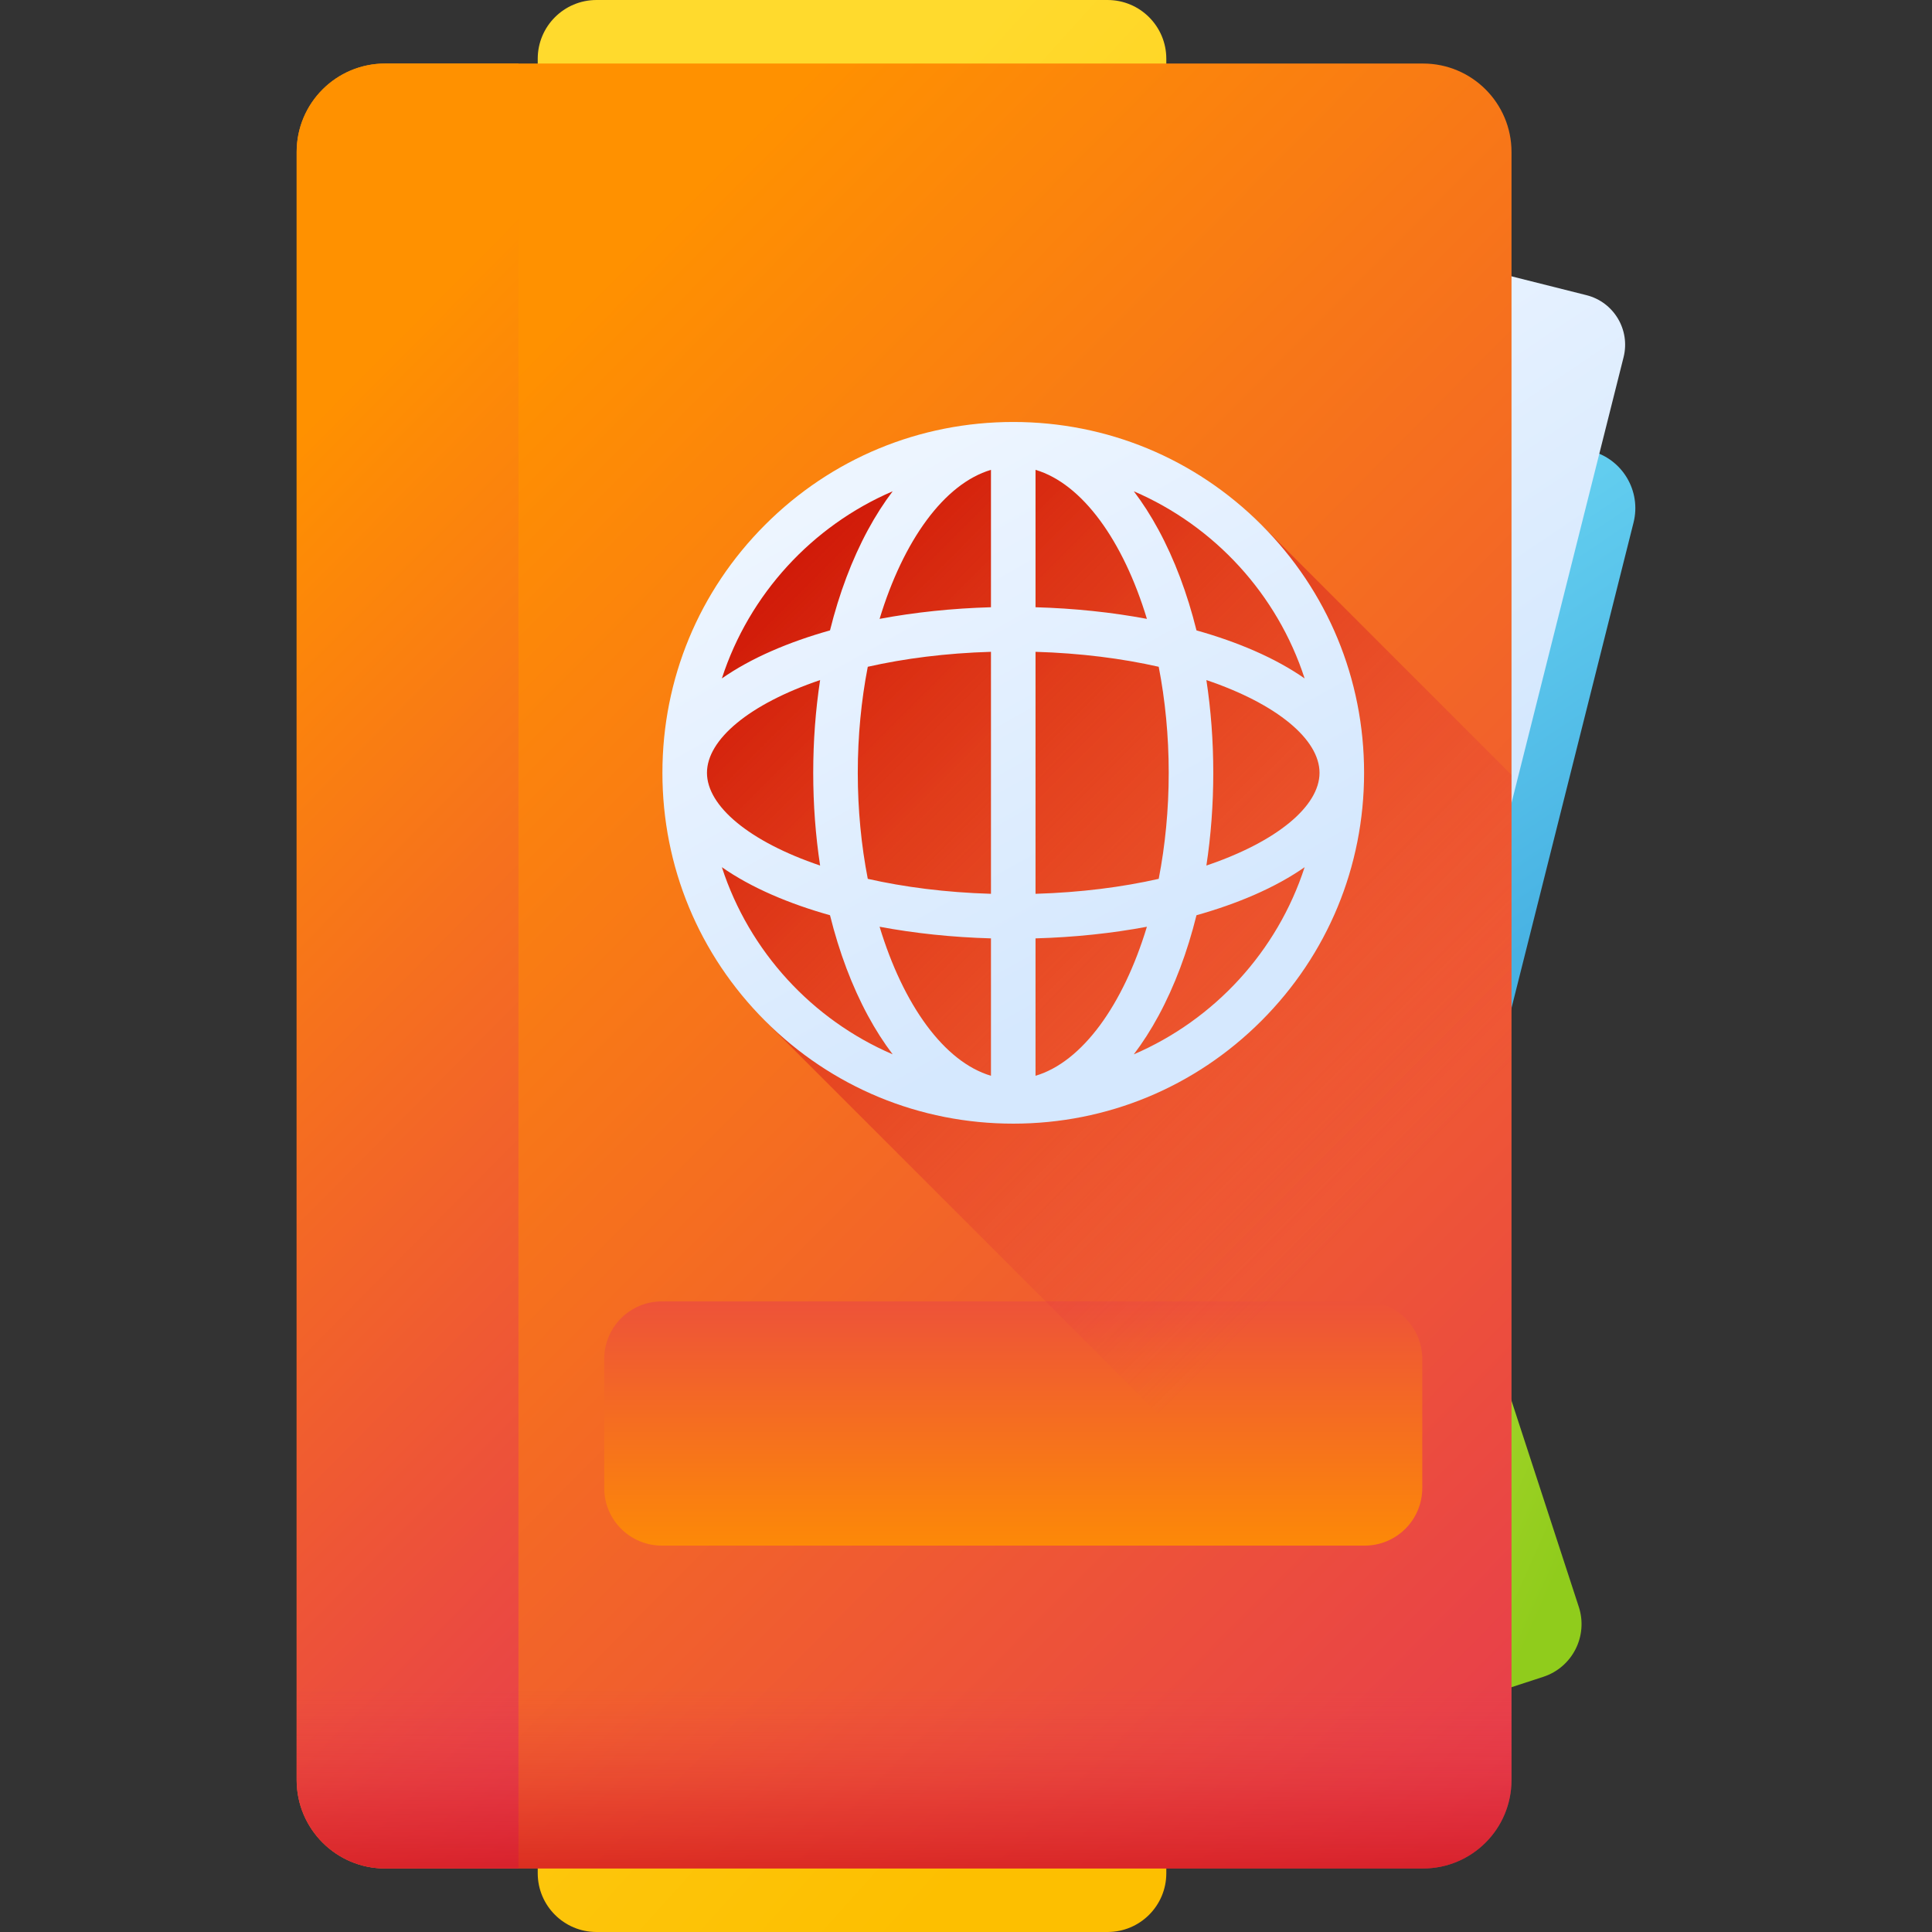 <svg id="Capa_1" enable-background="new 0 0 510 510" height="512" viewBox="0 0 510 510" width="512" xmlns="http://www.w3.org/2000/svg" xmlns:xlink="http://www.w3.org/1999/xlink"><rect x="0" y="0" width="510" height="510" fill="#333333" stroke="none"/><linearGradient id="SVGID_1_" gradientUnits="userSpaceOnUse" x1="120.411" x2="360.65" y1="160.683" y2="377.509"><stop offset="0" stop-color="#ffda2d"/><stop offset="1" stop-color="#fdbf00"/></linearGradient><linearGradient id="SVGID_2_" gradientTransform="matrix(.97 .244 -.244 .97 49.784 -93.961)" gradientUnits="userSpaceOnUse" x1="285.448" x2="409.365" y1="154.772" y2="266.613"><stop offset="0" stop-color="#76e2f8"/><stop offset="1" stop-color="#48b2e3"/></linearGradient><linearGradient id="lg1"><stop offset="0" stop-color="#edf5ff"/><stop offset="1" stop-color="#d5e8fe"/></linearGradient><linearGradient id="SVGID_3_" gradientTransform="matrix(.97 .244 -.244 .97 49.784 -93.961)" gradientUnits="userSpaceOnUse" x1="291.324" x2="398.483" xlink:href="#lg1" y1="109.988" y2="206.704"/><linearGradient id="SVGID_4_" gradientTransform="matrix(.951 -.31 .31 .951 -101.911 141.213)" gradientUnits="userSpaceOnUse" x1="326.116" x2="394.14" y1="368.257" y2="429.652"><stop offset="0" stop-color="#b9dd39"/><stop offset="1" stop-color="#90cc1c"/></linearGradient><linearGradient id="lg2"><stop offset="0" stop-color="#ff9100"/><stop offset="1" stop-color="#e63950"/></linearGradient><linearGradient id="SVGID_5_" gradientUnits="userSpaceOnUse" x1="107.651" x2="443.873" xlink:href="#lg2" y1="125.145" y2="458.417"/><linearGradient id="SVGID_6_" gradientUnits="userSpaceOnUse" x1="25.937" x2="253.035" xlink:href="#lg2" y1="167.26" y2="392.366"/><linearGradient id="lg3"><stop offset="0" stop-color="#e63950" stop-opacity="0"/><stop offset=".047" stop-color="#e4354b" stop-opacity=".047"/><stop offset=".467" stop-color="#d31822" stop-opacity=".467"/><stop offset=".799" stop-color="#c90709" stop-opacity=".799"/><stop offset="1" stop-color="#c50000"/></linearGradient><linearGradient id="SVGID_7_" gradientUnits="userSpaceOnUse" x1="238.656" x2="238.656" xlink:href="#lg3" y1="445.347" y2="523.277"/><linearGradient id="SVGID_8_" gradientUnits="userSpaceOnUse" x1="267.473" x2="267.473" xlink:href="#lg2" y1="417.669" y2="313.368"/><linearGradient id="SVGID_9_" gradientUnits="userSpaceOnUse" x1="372.235" x2="177.868" xlink:href="#lg3" y1="308.765" y2="114.398"/><linearGradient id="SVGID_10_" gradientUnits="userSpaceOnUse" x1="225.233" x2="297.377" xlink:href="#lg1" y1="128.247" y2="257.635"/><g><g><path d="m292.368 510h-134.912c-8.565 0-15.509-6.944-15.509-15.509v-478.982c0-8.565 6.944-15.509 15.509-15.509h134.912c8.565 0 15.509 6.944 15.509 15.509v478.982c0 8.565-6.943 15.509-15.509 15.509z" fill="url(#SVGID_1_)"/><path d="m377.412 287.971-138.698-34.867c-8.357-2.101-13.429-10.579-11.328-18.937l34.866-138.697c2.101-8.357 10.579-13.429 18.937-11.328l138.698 34.867c8.357 2.101 13.429 10.579 11.328 18.937l-34.866 138.698c-2.101 8.356-10.579 13.428-18.937 11.327z" fill="url(#SVGID_2_)"/><path d="m382.057 224.03-119.941-30.151c-7.227-1.817-11.613-9.148-9.796-16.376l30.151-119.941c1.817-7.227 9.148-11.613 16.376-9.796l119.941 30.151c7.227 1.817 11.613 9.148 9.796 16.376l-30.151 119.941c-1.817 7.227-9.149 11.613-16.376 9.796z" fill="url(#SVGID_3_)"/><path d="m407.385 442.642-66.449 21.685c-7.689 2.509-15.957-1.69-18.466-9.379l-21.684-66.449c-2.509-7.689 1.69-15.957 9.379-18.466l66.449-21.684c7.689-2.509 15.957 1.69 18.466 9.379l21.684 66.449c2.51 7.688-1.689 15.956-9.379 18.465z" fill="url(#SVGID_4_)"/><g><path d="m375.655 493.227h-274c-12.893 0-23.346-10.452-23.346-23.346v-429.763c0-12.893 10.452-23.346 23.346-23.346h274c12.893 0 23.346 10.452 23.346 23.346v429.764c0 12.893-10.452 23.345-23.346 23.345z" fill="url(#SVGID_5_)"/><path d="m136.859 16.773h-35.203c-12.893 0-23.346 10.452-23.346 23.346v429.764c0 12.893 10.452 23.346 23.346 23.346h35.203z" fill="url(#SVGID_6_)"/><path d="m78.31 407.695v62.187c0 12.893 10.452 23.346 23.346 23.346h273.999c12.893 0 23.346-10.452 23.346-23.346v-62.187z" fill="url(#SVGID_7_)"/></g></g><path d="m360.245 408h-185.545c-8.395 0-15.2-6.805-15.2-15.2v-34.06c0-8.395 6.805-15.2 15.2-15.2h185.544c8.395 0 15.2 6.805 15.2 15.2v34.06c.001 8.395-6.804 15.2-15.199 15.2z" fill="url(#SVGID_8_)"/><path d="m399.001 204.557-63.792-63.792c-17.492-17.492-40.749-27.125-65.487-27.125s-47.995 9.633-65.487 27.125-27.125 40.749-27.125 65.487 9.633 47.995 27.125 65.487l194.765 194.765v-261.947z" fill="url(#SVGID_9_)"/><g><path d="m332.96 138.516c-17.492-17.492-40.749-27.125-65.487-27.125s-47.995 9.633-65.487 27.125-27.125 40.749-27.125 65.487 9.633 47.995 27.125 65.487 40.749 27.125 65.487 27.125 47.995-9.633 65.487-27.125 27.125-40.749 27.125-65.487-9.633-47.995-27.125-65.487zm-106.528 65.487c0-9.781.938-19.222 2.64-27.99 9.615-2.174 20.562-3.596 32.519-3.95v63.881c-11.957-.354-22.904-1.776-32.519-3.95-1.702-8.769-2.64-18.21-2.64-27.991zm-9.943 24.48c-18.689-6.32-29.867-15.691-29.867-24.48s11.178-18.16 29.867-24.48c-1.199 7.88-1.82 16.098-1.82 24.48s.621 16.6 1.82 24.48zm86.266-65.115c-9.264-1.738-19.175-2.782-29.401-3.072v-36.27c12.372 3.676 23.144 18.706 29.401 39.342zm-41.164-39.342v36.27c-10.226.29-20.136 1.334-29.401 3.072 6.257-20.636 17.03-35.666 29.401-39.342zm0 123.683v36.27c-12.372-3.675-23.144-18.706-29.401-39.342 9.265 1.737 19.176 2.782 29.401 3.072zm11.763 36.27v-36.27c10.226-.29 20.136-1.334 29.401-3.072-6.257 20.636-17.029 35.667-29.401 39.342zm0-48.036v-63.881c11.957.354 22.904 1.776 32.519 3.95 1.702 8.768 2.64 18.208 2.64 27.99 0 9.781-.938 19.222-2.64 27.99-9.615 2.175-20.562 3.596-32.519 3.951zm45.102-56.421c18.689 6.32 29.867 15.691 29.867 24.48s-11.178 18.16-29.867 24.48c1.199-7.88 1.82-16.098 1.82-24.48s-.621-16.6-1.82-24.48zm25.933-.433c-3.777-2.638-8.197-5.08-13.233-7.282-4.714-2.061-9.849-3.865-15.312-5.399-2.417-9.726-5.784-18.703-10.019-26.532-2.027-3.747-4.21-7.145-6.523-10.189 21.281 9.149 37.872 27.181 45.087 49.402zm-108.746-49.402c-2.313 3.045-4.495 6.442-6.523 10.189-4.235 7.828-7.602 16.805-10.019 26.532-5.464 1.535-10.598 3.339-15.312 5.399-5.036 2.201-9.456 4.644-13.233 7.282 7.215-22.221 23.806-40.253 45.087-49.402zm-45.087 99.23c3.777 2.638 8.197 5.08 13.233 7.282 4.714 2.061 9.849 3.865 15.312 5.399 2.417 9.726 5.784 18.703 10.019 26.532 2.027 3.747 4.21 7.145 6.523 10.189-21.281-9.15-37.872-27.181-45.087-49.402zm108.746 49.401c2.313-3.045 4.495-6.442 6.523-10.189 4.235-7.828 7.602-16.805 10.019-26.532 5.464-1.535 10.598-3.339 15.312-5.399 5.036-2.201 9.456-4.644 13.233-7.282-7.215 22.222-23.806 40.253-45.087 49.402z" fill="url(#SVGID_10_)"/></g></g></svg>
